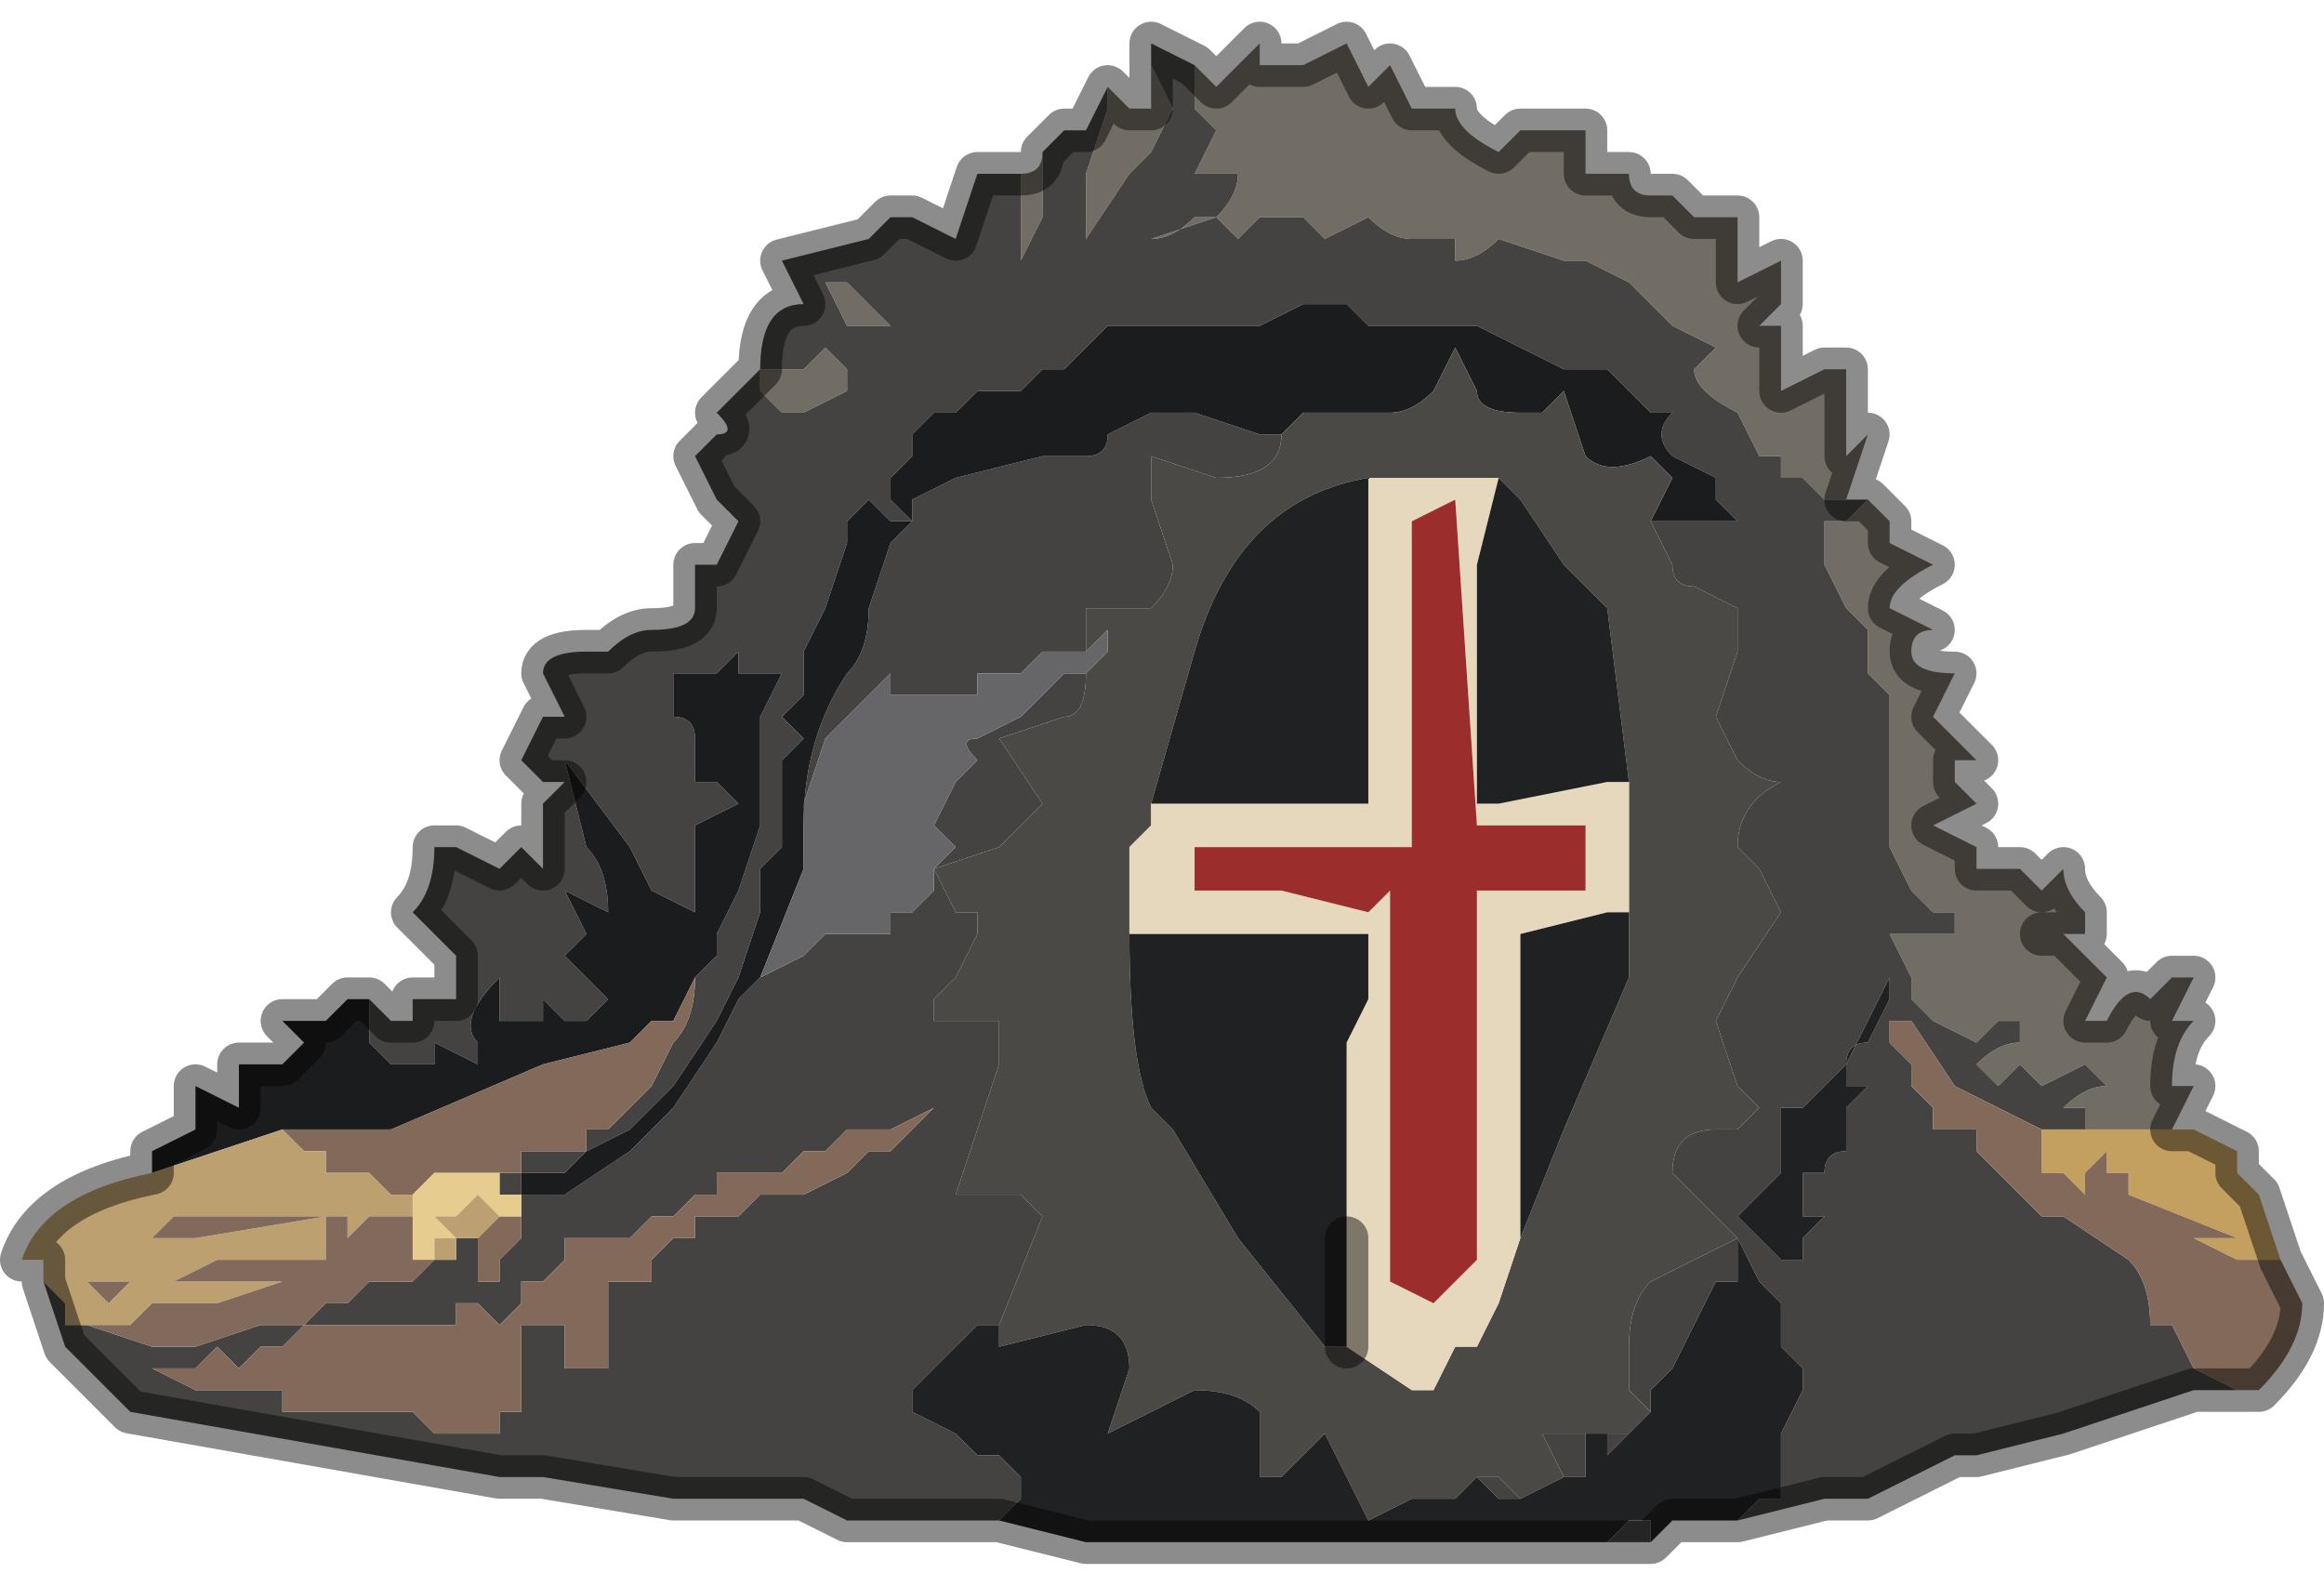 <?xml version="1.0" encoding="UTF-8" standalone="no"?>
<svg xmlns:xlink="http://www.w3.org/1999/xlink" height="3.65px" width="5.35px" xmlns="http://www.w3.org/2000/svg">
  <g transform="matrix(1.0, 0.0, 0.0, 1.0, 3.0, 1.35)">
    <path d="M-0.25 -1.2 L-0.2 -1.15 -0.1 -1.25 -0.1 -1.2 0.0 -1.2 0.1 -1.25 0.15 -1.15 0.2 -1.2 0.25 -1.1 0.25 -1.1 0.35 -1.1 Q0.35 -1.05 0.45 -1.0 L0.5 -1.05 0.55 -1.05 0.65 -1.05 0.65 -0.95 0.75 -0.95 Q0.75 -0.9 0.8 -0.9 L0.85 -0.9 0.9 -0.85 Q0.9 -0.85 0.95 -0.85 L1.0 -0.85 1.0 -0.7 1.1 -0.75 1.1 -0.65 1.05 -0.6 1.1 -0.6 1.1 -0.45 1.1 -0.45 1.2 -0.5 1.25 -0.5 1.25 -0.3 1.3 -0.35 1.25 -0.2 1.3 -0.2 1.3 -0.2 1.35 -0.15 1.35 -0.1 1.45 -0.05 Q1.35 0.0 1.35 0.05 L1.45 0.1 Q1.4 0.1 1.4 0.15 1.4 0.2 1.5 0.2 L1.45 0.3 1.55 0.4 1.5 0.4 1.5 0.45 1.55 0.5 1.45 0.55 1.55 0.6 1.55 0.65 1.6 0.65 1.65 0.65 1.7 0.7 1.75 0.65 Q1.75 0.7 1.8 0.75 L1.8 0.8 1.7 0.8 1.75 0.8 1.8 0.85 1.85 0.9 1.8 1.0 1.85 1.0 Q1.9 0.9 1.95 0.95 L2.0 0.9 Q2.0 0.9 2.05 0.9 L2.0 1.0 2.05 1.0 Q2.0 1.05 2.0 1.15 L2.05 1.15 2.0 1.25 1.95 1.25 1.85 1.25 1.8 1.25 1.8 1.2 1.75 1.2 Q1.8 1.15 1.85 1.15 L1.8 1.1 1.7 1.15 1.65 1.1 1.6 1.15 1.55 1.1 Q1.6 1.05 1.65 1.05 L1.65 1.0 1.6 1.0 1.55 1.05 1.45 1.0 1.4 0.95 1.4 0.9 1.35 0.8 1.4 0.8 1.45 0.8 1.5 0.8 1.5 0.75 1.45 0.75 1.4 0.7 1.35 0.6 1.35 0.5 1.35 0.25 1.3 0.2 1.3 0.1 1.25 0.05 1.2 -0.05 1.2 -0.1 1.2 -0.15 1.25 -0.15 1.25 -0.15 1.3 -0.2 1.3 -0.2 1.25 -0.2 Q1.2 -0.2 1.2 -0.2 L1.15 -0.25 1.1 -0.25 1.1 -0.3 1.05 -0.3 1.0 -0.4 1.0 -0.4 Q0.9 -0.45 0.9 -0.5 L0.95 -0.55 0.85 -0.6 0.8 -0.65 0.75 -0.7 0.75 -0.7 0.65 -0.75 0.6 -0.75 0.45 -0.8 Q0.4 -0.75 0.35 -0.75 L0.35 -0.8 0.3 -0.8 0.25 -0.8 Q0.2 -0.8 0.15 -0.85 L0.15 -0.85 0.05 -0.8 Q0.05 -0.8 0.0 -0.85 L-0.05 -0.85 -0.1 -0.85 -0.15 -0.8 -0.2 -0.85 -0.25 -0.85 Q-0.3 -0.8 -0.35 -0.8 L-0.2 -0.85 Q-0.15 -0.9 -0.15 -0.95 L-0.25 -0.95 -0.2 -1.05 -0.2 -1.05 -0.25 -1.1 -0.25 -1.2 M-0.65 -0.95 Q-0.6 -0.95 -0.6 -1.0 L-0.6 -1.0 -0.6 -0.85 -0.65 -0.75 -0.65 -0.75 -0.65 -0.85 -0.65 -0.95 M-0.45 -1.15 L-0.4 -1.1 -0.35 -1.1 -0.35 -1.2 -0.3 -1.1 -0.35 -1.0 -0.4 -0.95 -0.5 -0.8 -0.5 -0.95 -0.45 -1.1 -0.45 -1.15 M-1.05 -0.6 L-1.1 -0.7 -1.1 -0.7 -1.05 -0.7 -0.95 -0.6 -0.95 -0.6 -1.05 -0.6 M-1.25 -0.5 L-1.2 -0.5 -1.15 -0.5 -1.1 -0.55 -1.05 -0.5 -1.05 -0.45 -1.15 -0.4 Q-1.2 -0.4 -1.2 -0.4 L-1.25 -0.45 -1.25 -0.5" fill="#726d64" fill-rule="evenodd" stroke="none"/>
    <path d="M1.3 -0.2 L1.3 -0.2 1.3 -0.2 1.25 -0.15 1.25 -0.15 1.2 -0.15 1.2 -0.1 1.2 -0.05 1.25 0.05 1.3 0.1 1.3 0.2 1.35 0.25 1.35 0.5 1.35 0.6 1.4 0.7 1.45 0.75 1.5 0.75 1.5 0.8 1.45 0.8 1.4 0.8 1.35 0.8 1.4 0.9 1.4 0.95 1.45 1.0 1.55 1.05 1.6 1.0 1.65 1.0 1.65 1.05 Q1.6 1.05 1.55 1.1 L1.6 1.15 1.65 1.1 1.7 1.15 1.8 1.1 1.85 1.15 Q1.8 1.15 1.75 1.2 L1.8 1.2 1.8 1.25 1.7 1.25 1.5 1.15 1.4 1.0 1.35 1.0 1.35 1.05 1.4 1.1 1.4 1.15 1.45 1.2 1.45 1.25 1.5 1.25 1.55 1.25 1.55 1.3 1.6 1.35 1.7 1.45 1.75 1.45 1.9 1.55 Q1.95 1.6 1.95 1.7 L2.0 1.7 2.05 1.8 2.15 1.85 2.05 1.85 1.75 1.95 1.55 2.0 1.5 2.0 1.4 2.05 1.3 2.1 1.2 2.1 1.0 2.15 1.05 2.1 1.1 2.1 1.1 1.95 1.15 1.85 1.15 1.8 1.1 1.75 1.1 1.65 1.05 1.6 1.0 1.5 1.0 1.6 0.95 1.6 0.85 1.8 0.8 1.85 0.8 1.9 0.75 1.85 0.75 1.75 Q0.75 1.65 0.8 1.6 0.8 1.6 1.0 1.5 L0.95 1.45 0.85 1.35 Q0.85 1.25 0.95 1.25 L1.0 1.25 1.05 1.2 1.0 1.15 0.95 1.0 1.0 0.9 1.1 0.75 1.05 0.65 1.0 0.6 Q1.0 0.5 1.1 0.45 1.05 0.45 1.0 0.4 L0.95 0.3 1.0 0.15 1.0 0.05 0.9 0.0 Q0.85 0.0 0.85 -0.05 L0.8 -0.15 0.9 -0.15 1.0 -0.15 1.0 -0.15 0.95 -0.2 0.95 -0.25 0.85 -0.3 Q0.8 -0.35 0.85 -0.4 L0.8 -0.4 0.8 -0.4 0.75 -0.45 0.75 -0.45 Q0.75 -0.45 0.7 -0.5 L0.65 -0.5 0.6 -0.5 0.6 -0.5 0.4 -0.6 0.25 -0.6 0.25 -0.6 0.2 -0.6 0.15 -0.6 0.15 -0.6 0.1 -0.65 0.05 -0.65 0.0 -0.65 -0.1 -0.6 -0.1 -0.6 -0.2 -0.6 -0.3 -0.6 -0.3 -0.6 -0.35 -0.6 -0.35 -0.6 -0.4 -0.6 -0.45 -0.6 -0.5 -0.55 -0.5 -0.55 -0.55 -0.5 -0.6 -0.5 -0.65 -0.45 -0.7 -0.45 -0.75 -0.45 -0.8 -0.4 -0.85 -0.4 -0.9 -0.35 -0.9 -0.3 -0.95 -0.25 -0.95 -0.2 -0.9 -0.15 -0.9 -0.2 -0.8 -0.25 -0.6 -0.3 -0.5 -0.3 Q-0.45 -0.3 -0.45 -0.35 L-0.35 -0.4 -0.3 -0.4 -0.25 -0.4 -0.1 -0.35 -0.05 -0.35 Q-0.05 -0.25 -0.2 -0.25 L-0.35 -0.3 -0.35 -0.2 -0.3 -0.05 Q-0.3 0.0 -0.35 0.05 L-0.5 0.05 -0.5 0.15 -0.55 0.15 -0.6 0.15 -0.65 0.2 -0.7 0.2 -0.75 0.2 -0.75 0.25 -0.8 0.25 Q-0.8 0.25 -0.85 0.25 L-0.85 0.25 -0.9 0.25 -0.9 0.25 -0.95 0.25 -0.95 0.2 -1.0 0.25 -1.05 0.3 -1.1 0.35 -1.15 0.5 -1.15 0.55 Q-1.15 0.35 -1.05 0.2 -1.0 0.15 -1.0 0.05 L-0.95 -0.1 -0.9 -0.15 -0.95 -0.15 -1.0 -0.2 -1.0 -0.2 -1.05 -0.15 -1.05 -0.1 -1.1 0.05 -1.15 0.15 -1.15 0.25 -1.2 0.3 -1.15 0.35 -1.2 0.4 -1.2 0.6 -1.25 0.65 -1.25 0.75 -1.3 0.9 -1.3 0.9 -1.35 1.0 -1.45 1.15 -1.55 1.25 -1.65 1.3 -1.7 1.35 -1.8 1.35 -1.8 1.4 -1.75 1.4 -1.75 1.4 -1.7 1.4 -1.7 1.4 -1.55 1.3 -1.45 1.2 -1.35 1.05 -1.35 1.05 -1.3 0.95 -1.25 0.9 -1.25 0.9 -1.15 0.85 -1.1 0.8 -1.05 0.8 -1.05 0.8 -1.0 0.8 -0.95 0.8 -0.95 0.75 -0.9 0.75 -0.85 0.7 -0.85 0.65 -0.8 0.75 -0.75 0.75 -0.75 0.8 -0.8 0.9 -0.85 0.95 -0.85 1.0 -0.7 1.0 -0.7 1.1 -0.75 1.25 -0.8 1.4 -0.65 1.4 -0.6 1.45 -0.7 1.7 -0.7 1.7 -0.75 1.7 -0.8 1.75 -0.85 1.8 -0.9 1.85 -0.9 1.9 -0.8 1.95 -0.75 2.0 -0.7 2.0 -0.65 2.05 -0.65 2.1 -0.7 2.15 -0.85 2.15 -1.05 2.15 -1.15 2.1 -1.2 2.1 -1.35 2.1 -1.45 2.1 -1.75 2.05 -1.85 2.05 -2.7 1.9 -2.85 1.75 -2.9 1.6 -2.9 1.55 -2.9 1.6 -2.85 1.65 -2.85 1.7 -2.8 1.7 -2.65 1.75 -2.55 1.75 -2.4 1.7 -2.35 1.7 -2.3 1.7 Q-2.25 1.65 -2.25 1.65 L-2.2 1.65 -2.15 1.6 -2.1 1.6 -2.05 1.6 -2.0 1.55 -2.0 1.55 -1.95 1.55 -1.95 1.5 -1.95 1.5 -1.9 1.5 -1.9 1.6 -1.85 1.6 -1.85 1.55 -1.8 1.5 -1.8 1.45 -1.8 1.45 -1.8 1.4 -1.8 1.4 -1.85 1.4 -1.85 1.4 -1.85 1.35 -1.85 1.35 -1.8 1.35 -1.8 1.3 -1.75 1.3 -1.65 1.3 -1.65 1.25 -1.6 1.25 -1.55 1.2 -1.5 1.15 -1.45 1.05 Q-1.4 1.0 -1.4 0.9 L-1.4 0.9 -1.35 0.85 -1.35 0.85 -1.35 0.8 -1.3 0.7 -1.25 0.55 -1.25 0.3 -1.2 0.2 -1.25 0.2 -1.3 0.2 -1.3 0.15 -1.35 0.2 -1.4 0.2 -1.4 0.2 -1.45 0.2 -1.45 0.3 Q-1.4 0.3 -1.4 0.35 L-1.4 0.45 -1.35 0.45 -1.3 0.5 -1.4 0.55 -1.4 0.5 -1.4 0.6 -1.4 0.65 -1.4 0.75 -1.5 0.7 -1.55 0.6 -1.7 0.4 -1.65 0.6 Q-1.6 0.65 -1.6 0.75 L-1.7 0.7 -1.65 0.8 -1.7 0.85 -1.6 0.95 -1.6 0.95 -1.65 1.0 -1.7 1.0 -1.75 0.95 -1.75 1.0 -1.8 1.0 -1.85 1.0 -1.85 0.9 Q-1.95 1.0 -1.9 1.05 L-1.9 1.1 -2.0 1.05 -2.0 1.1 -2.1 1.1 -2.15 1.05 -2.15 0.95 -2.1 1.0 -2.1 1.0 -2.05 1.0 -2.05 0.95 -1.95 0.95 -1.95 0.85 -2.05 0.75 Q-2.0 0.7 -2.0 0.6 L-1.95 0.6 -1.85 0.65 -1.8 0.6 -1.75 0.65 -1.75 0.6 -1.75 0.5 -1.7 0.45 -1.75 0.45 -1.8 0.4 -1.75 0.3 -1.7 0.3 -1.75 0.2 Q-1.75 0.15 -1.65 0.15 L-1.6 0.15 Q-1.55 0.1 -1.5 0.1 -1.4 0.1 -1.4 0.05 L-1.4 0.0 -1.4 -0.05 -1.35 -0.05 -1.3 -0.15 -1.35 -0.2 -1.4 -0.3 -1.35 -0.35 Q-1.3 -0.35 -1.35 -0.4 L-1.25 -0.5 Q-1.25 -0.65 -1.15 -0.65 L-1.15 -0.65 -1.2 -0.75 -1.0 -0.8 -0.95 -0.85 -0.9 -0.85 -0.8 -0.8 -0.75 -0.95 -0.7 -0.95 -0.65 -0.95 -0.65 -0.85 -0.65 -0.75 -0.65 -0.75 -0.6 -0.85 -0.6 -1.0 -0.55 -1.05 -0.5 -1.05 -0.45 -1.15 -0.45 -1.1 -0.5 -0.95 -0.5 -0.8 -0.4 -0.95 -0.35 -1.0 -0.3 -1.1 -0.35 -1.2 -0.35 -1.25 -0.25 -1.2 -0.25 -1.1 -0.2 -1.05 -0.2 -1.05 -0.25 -0.95 -0.15 -0.95 Q-0.15 -0.9 -0.2 -0.85 L-0.35 -0.8 Q-0.3 -0.8 -0.25 -0.85 L-0.2 -0.85 -0.15 -0.8 -0.1 -0.85 -0.05 -0.85 0.0 -0.85 Q0.05 -0.8 0.05 -0.8 L0.15 -0.85 0.15 -0.85 Q0.2 -0.8 0.25 -0.8 L0.3 -0.8 0.35 -0.8 0.35 -0.75 Q0.4 -0.75 0.45 -0.8 L0.6 -0.75 0.65 -0.75 0.75 -0.7 0.75 -0.7 0.8 -0.65 0.85 -0.6 0.95 -0.55 0.9 -0.5 Q0.9 -0.45 1.0 -0.4 L1.0 -0.4 1.05 -0.3 1.1 -0.3 1.1 -0.25 1.15 -0.25 1.2 -0.2 Q1.2 -0.2 1.25 -0.2 L1.3 -0.2 M-0.5 0.2 L-0.5 0.2 Q-0.5 0.3 -0.55 0.3 L-0.7 0.35 -0.6 0.5 -0.7 0.6 -0.85 0.65 -0.8 0.6 -0.85 0.55 -0.85 0.55 -0.8 0.45 -0.75 0.4 Q-0.8 0.35 -0.75 0.35 L-0.65 0.3 -0.6 0.25 -0.55 0.2 -0.5 0.2 M0.4 2.05 L0.45 2.05 0.5 2.1 0.45 2.1 0.4 2.05 M0.6 2.05 L0.55 1.95 0.65 1.95 0.75 1.95 0.7 2.0 0.7 1.95 0.65 1.95 0.65 2.05 0.6 2.05 M0.6 -0.05 L0.6 -0.05 0.7 0.05 0.6 -0.05 0.6 -0.05 0.6 -0.05 0.6 -0.05 M-1.05 -0.6 L-0.95 -0.6 -0.95 -0.6 -1.05 -0.7 -1.1 -0.7 -1.1 -0.7 -1.05 -0.6 M-1.25 -0.5 L-1.25 -0.45 -1.2 -0.4 Q-1.2 -0.4 -1.15 -0.4 L-1.05 -0.45 -1.05 -0.5 -1.1 -0.55 -1.15 -0.5 -1.2 -0.5 -1.25 -0.5 M-0.85 1.2 L-0.95 1.25 -1.0 1.25 -1.05 1.25 -1.1 1.3 -1.15 1.3 -1.2 1.35 -1.2 1.35 -1.25 1.35 -1.35 1.35 -1.35 1.4 -1.4 1.4 -1.45 1.45 -1.45 1.45 -1.5 1.45 -1.55 1.5 -1.6 1.5 -1.65 1.5 -1.65 1.5 -1.7 1.5 -1.7 1.55 -1.75 1.6 -1.8 1.6 -1.8 1.65 -1.85 1.7 -1.9 1.65 -1.9 1.65 -1.95 1.65 -1.95 1.7 -2.0 1.7 -2.05 1.7 -2.1 1.7 -2.2 1.7 -2.2 1.7 -2.25 1.7 -2.3 1.7 -2.35 1.75 -2.4 1.75 -2.45 1.8 -2.5 1.75 -2.55 1.8 -2.6 1.8 -2.6 1.8 -2.65 1.8 -2.65 1.8 -2.55 1.85 -2.5 1.85 -2.5 1.85 -2.45 1.85 -2.45 1.85 -2.4 1.85 -2.35 1.85 -2.35 1.9 -2.3 1.9 -2.35 1.9 -2.3 1.9 -2.25 1.9 -2.25 1.9 -2.15 1.9 -2.1 1.9 -2.05 1.9 -2.0 1.95 -1.95 1.95 -1.9 1.95 -1.85 1.95 -1.85 1.9 -1.85 1.9 -1.8 1.9 -1.8 1.85 -1.8 1.7 -1.75 1.7 -1.7 1.7 -1.7 1.8 -1.6 1.8 -1.6 1.7 -1.6 1.65 -1.6 1.6 -1.55 1.6 -1.5 1.6 -1.5 1.55 -1.45 1.5 -1.4 1.5 -1.4 1.45 -1.35 1.45 -1.3 1.45 -1.25 1.4 -1.2 1.4 -1.15 1.4 -1.05 1.35 -1.0 1.3 -0.95 1.3 -0.85 1.2 -0.75 1.15 -0.75 1.15 -0.7 1.15 -0.7 1.15 -0.75 1.15 -0.85 1.2 M1.35 0.9 L1.25 1.1 1.15 1.2 1.1 1.2 1.1 1.35 1.0 1.45 1.05 1.5 1.1 1.55 1.15 1.55 1.15 1.5 1.2 1.45 1.15 1.45 1.15 1.35 1.2 1.35 Q1.2 1.3 1.25 1.3 L1.25 1.2 1.3 1.15 1.25 1.15 1.25 1.1 Q1.25 1.05 1.3 1.05 L1.35 0.95 1.35 0.9" fill="#444341" fill-rule="evenodd" stroke="none"/>
    <path d="M-2.65 1.35 L-2.65 1.3 -2.55 1.25 -2.55 1.15 -2.45 1.2 -2.45 1.1 -2.45 1.1 -2.35 1.1 -2.3 1.05 -2.35 1.0 -2.35 1.0 -2.25 1.0 -2.2 0.95 -2.15 0.95 -2.15 0.95 -2.15 0.95 -2.15 1.05 -2.1 1.1 -2.0 1.1 -2.0 1.05 -1.9 1.1 -1.9 1.05 Q-1.95 1.0 -1.85 0.9 L-1.85 1.0 -1.8 1.0 -1.75 1.0 -1.75 0.95 -1.7 1.0 -1.65 1.0 -1.6 0.95 -1.6 0.95 -1.7 0.85 -1.65 0.8 -1.7 0.7 -1.6 0.75 Q-1.6 0.65 -1.65 0.6 L-1.7 0.4 -1.55 0.6 -1.5 0.7 -1.4 0.75 -1.4 0.65 -1.4 0.6 -1.4 0.5 -1.4 0.55 -1.3 0.5 -1.35 0.45 -1.4 0.45 -1.4 0.35 Q-1.4 0.3 -1.45 0.3 L-1.45 0.2 -1.4 0.2 -1.4 0.2 -1.35 0.2 -1.3 0.15 -1.3 0.2 -1.25 0.2 -1.2 0.2 -1.25 0.3 -1.25 0.55 -1.3 0.7 -1.35 0.8 -1.35 0.85 -1.35 0.85 -1.4 0.9 -1.4 0.9 -1.4 0.9 -1.45 1.0 -1.5 1.0 -1.55 1.05 -1.75 1.1 -2.1 1.25 -2.2 1.25 -2.35 1.25 -2.65 1.35 -2.65 1.35 M-0.05 -0.35 L-0.1 -0.35 -0.25 -0.4 -0.3 -0.4 -0.35 -0.4 -0.45 -0.35 Q-0.45 -0.3 -0.5 -0.3 L-0.6 -0.3 -0.8 -0.25 -0.9 -0.2 -0.9 -0.15 -0.95 -0.2 -0.95 -0.25 -0.9 -0.3 -0.9 -0.35 -0.85 -0.4 -0.8 -0.4 -0.75 -0.45 -0.7 -0.45 -0.65 -0.45 -0.6 -0.5 -0.55 -0.5 -0.5 -0.55 -0.5 -0.55 -0.45 -0.6 -0.4 -0.6 -0.35 -0.6 -0.35 -0.6 -0.3 -0.6 -0.3 -0.6 -0.2 -0.6 -0.1 -0.6 -0.1 -0.6 0.0 -0.65 0.05 -0.65 0.1 -0.65 0.15 -0.6 0.15 -0.6 0.2 -0.6 0.25 -0.6 0.25 -0.6 0.4 -0.6 0.6 -0.5 0.6 -0.5 0.65 -0.5 0.7 -0.5 Q0.75 -0.45 0.75 -0.45 L0.75 -0.45 0.8 -0.4 0.8 -0.4 0.85 -0.4 Q0.8 -0.35 0.85 -0.3 L0.95 -0.25 0.95 -0.2 1.0 -0.15 1.0 -0.15 0.9 -0.15 0.8 -0.15 0.85 -0.25 0.8 -0.3 Q0.7 -0.25 0.65 -0.3 L0.6 -0.45 0.55 -0.4 0.5 -0.4 Q0.4 -0.4 0.4 -0.45 L0.35 -0.55 0.3 -0.45 Q0.25 -0.4 0.2 -0.4 L0.1 -0.4 0.0 -0.4 -0.05 -0.35 -0.05 -0.35 M0.6 -0.05 L0.65 -0.05 0.65 -0.05 0.65 -0.05 0.6 -0.05 0.6 -0.05 0.55 -0.05 0.6 -0.05 0.6 -0.05 0.6 -0.05 0.6 -0.05 M-1.3 0.95 L-1.35 1.05 -1.35 1.05 -1.45 1.2 -1.55 1.3 -1.7 1.4 -1.7 1.4 -1.75 1.4 -1.75 1.4 -1.8 1.4 -1.8 1.35 -1.7 1.35 -1.65 1.3 -1.55 1.25 -1.45 1.15 -1.35 1.0 -1.3 0.9 -1.3 0.9 -1.25 0.75 -1.25 0.65 -1.2 0.6 -1.2 0.4 -1.15 0.35 -1.2 0.3 -1.15 0.25 -1.15 0.15 -1.1 0.05 -1.05 -0.1 -1.05 -0.15 -1.0 -0.2 -1.0 -0.2 -0.95 -0.15 -0.9 -0.15 -0.95 -0.1 -1.0 0.05 Q-1.0 0.15 -1.05 0.2 -1.15 0.35 -1.15 0.55 L-1.15 0.65 -1.25 0.9 -1.3 0.95" fill="#1b1c1e" fill-rule="evenodd" stroke="none"/>
    <path d="M0.8 -0.15 L0.85 -0.05 Q0.85 0.0 0.9 0.0 L1.0 0.05 1.0 0.15 0.95 0.3 1.0 0.4 Q1.05 0.45 1.1 0.45 1.0 0.5 1.0 0.6 L1.05 0.65 1.1 0.75 1.0 0.9 0.95 1.0 1.0 1.15 1.05 1.2 1.0 1.25 0.95 1.25 Q0.85 1.25 0.85 1.35 L0.95 1.45 1.0 1.5 Q0.8 1.6 0.8 1.6 0.75 1.65 0.75 1.75 L0.75 1.85 0.8 1.9 0.75 1.95 0.65 1.95 0.55 1.95 0.6 2.05 0.5 2.1 0.45 2.05 0.4 2.05 0.35 2.1 0.25 2.1 0.15 2.15 0.1 2.05 0.05 1.95 -0.05 2.05 -0.1 2.05 -0.1 1.9 Q-0.15 1.85 -0.25 1.85 L-0.35 1.9 -0.45 1.95 -0.45 1.95 -0.4 1.8 Q-0.4 1.7 -0.5 1.7 L-0.7 1.75 -0.7 1.7 -0.7 1.7 -0.6 1.45 -0.65 1.4 -0.8 1.4 -0.75 1.25 -0.7 1.1 -0.7 1.0 -0.85 1.0 -0.85 0.95 -0.8 0.9 -0.75 0.8 -0.75 0.75 -0.8 0.75 -0.85 0.65 -0.7 0.6 -0.6 0.5 -0.7 0.35 -0.55 0.3 Q-0.5 0.3 -0.5 0.2 L-0.5 0.2 -0.45 0.15 -0.45 0.1 -0.5 0.15 -0.5 0.05 -0.35 0.05 Q-0.3 0.0 -0.3 -0.05 L-0.35 -0.2 -0.35 -0.3 -0.2 -0.25 Q-0.05 -0.25 -0.05 -0.35 L-0.05 -0.35 0.0 -0.4 0.1 -0.4 0.2 -0.4 Q0.25 -0.4 0.3 -0.45 L0.35 -0.55 0.4 -0.45 Q0.4 -0.4 0.5 -0.4 L0.55 -0.4 0.6 -0.45 0.65 -0.3 Q0.7 -0.25 0.8 -0.3 L0.85 -0.25 0.8 -0.15 M-0.85 0.65 L-0.85 0.65 M0.65 1.95 L0.6 1.95 0.65 1.95 M0.45 -0.25 L0.35 -0.25 0.25 -0.25 0.25 -0.25 0.15 -0.25 Q-0.15 -0.2 -0.25 0.15 L-0.35 0.5 -0.35 0.5 -0.35 0.55 -0.4 0.6 -0.4 0.7 -0.4 0.8 -0.4 0.8 Q-0.4 1.1 -0.35 1.2 L-0.3 1.25 -0.15 1.5 0.05 1.75 0.1 1.75 0.25 1.85 0.3 1.85 0.35 1.75 0.4 1.75 0.45 1.65 0.5 1.5 0.6 1.25 0.75 0.9 0.75 0.75 0.75 0.7 0.75 0.45 0.7 0.05 0.6 -0.05 0.5 -0.2 0.45 -0.25 M0.6 -0.05 L0.6 -0.05 0.65 -0.05 0.65 -0.05 0.65 -0.05 0.6 -0.05" fill="#4a4946" fill-rule="evenodd" stroke="none"/>
    <path d="M0.15 -0.25 L0.25 -0.25 0.25 -0.25 0.35 -0.25 0.45 -0.25 0.4 -0.05 0.4 0.5 0.45 0.5 0.7 0.45 0.75 0.45 0.75 0.7 0.75 0.75 0.7 0.75 0.5 0.8 0.5 1.5 0.45 1.65 0.4 1.75 0.35 1.75 0.3 1.85 0.25 1.85 0.1 1.75 0.1 1.5 0.1 1.05 0.15 0.95 0.15 0.8 -0.05 0.8 -0.4 0.8 -0.4 0.7 -0.4 0.6 -0.35 0.55 -0.35 0.5 0.15 0.5 0.15 -0.25 M0.25 -0.15 L0.25 0.3 0.25 0.6 0.2 0.6 0.15 0.6 0.05 0.6 -0.25 0.6 -0.25 0.7 -0.15 0.7 -0.05 0.7 0.15 0.75 0.2 0.7 0.2 0.8 0.2 1.25 0.2 1.6 0.3 1.65 0.4 1.55 0.4 0.7 0.6 0.7 0.65 0.7 0.65 0.55 0.6 0.55 0.4 0.55 0.35 -0.2 0.25 -0.15 0.25 -0.15" fill="#e5d8bc" fill-rule="evenodd" stroke="none"/>
    <path d="M0.25 -0.15 L0.25 -0.15 0.35 -0.2 0.4 0.55 0.6 0.55 0.65 0.55 0.65 0.7 0.6 0.7 0.4 0.7 0.4 1.55 0.3 1.65 0.2 1.6 0.2 1.25 0.2 0.8 0.2 0.7 0.15 0.75 -0.05 0.7 -0.15 0.7 -0.25 0.7 -0.25 0.6 0.05 0.6 0.15 0.6 0.2 0.6 0.25 0.6 0.25 0.3 0.25 -0.15" fill="#9c2d2d" fill-rule="evenodd" stroke="none"/>
    <path d="M1.0 2.15 L0.95 2.15 0.9 2.15 Q0.85 2.15 0.85 2.15 L0.8 2.2 0.8 2.15 0.75 2.15 0.7 2.2 0.6 2.2 0.35 2.2 0.1 2.2 -0.2 2.2 -0.5 2.2 -0.7 2.15 -0.65 2.1 -0.65 2.05 -0.7 2.0 -0.75 2.0 -0.8 1.95 -0.9 1.9 -0.9 1.85 -0.85 1.8 -0.8 1.75 -0.75 1.7 -0.7 1.7 -0.7 1.75 -0.5 1.7 Q-0.4 1.7 -0.4 1.8 L-0.45 1.95 -0.45 1.95 -0.35 1.9 -0.25 1.85 Q-0.15 1.85 -0.1 1.9 L-0.1 2.05 -0.05 2.05 0.05 1.95 0.1 2.05 0.15 2.15 0.25 2.1 0.35 2.1 0.4 2.05 0.45 2.1 0.5 2.1 0.6 2.05 0.65 2.05 0.65 1.95 0.7 1.95 0.7 2.0 0.75 1.95 0.8 1.9 0.8 1.85 0.85 1.8 0.95 1.6 1.0 1.6 1.0 1.5 1.05 1.6 1.1 1.65 1.1 1.75 1.15 1.8 1.15 1.85 1.1 1.95 1.1 2.1 1.05 2.1 1.0 2.15 M0.65 1.95 L0.6 1.95 0.65 1.95 M0.45 -0.25 L0.5 -0.2 0.6 -0.05 0.6 -0.05 0.55 -0.05 0.6 -0.05 0.6 -0.05 0.6 -0.05 0.7 0.05 0.75 0.45 0.7 0.45 0.45 0.5 0.4 0.5 0.4 -0.05 0.45 -0.25 M0.75 0.75 L0.75 0.9 0.6 1.25 0.5 1.5 0.5 0.8 0.7 0.75 0.75 0.75 M0.1 1.75 L0.05 1.75 -0.15 1.5 -0.3 1.25 -0.35 1.2 Q-0.4 1.1 -0.4 0.8 L-0.4 0.8 -0.05 0.8 0.15 0.8 0.15 0.95 0.1 1.05 0.1 1.5 0.1 1.75 M-0.35 0.5 L-0.35 0.5 -0.25 0.15 Q-0.15 -0.2 0.15 -0.25 L0.15 0.5 -0.35 0.5 M1.35 0.9 L1.35 0.95 1.3 1.05 Q1.25 1.05 1.25 1.1 L1.25 1.15 1.3 1.15 1.25 1.2 1.25 1.3 Q1.2 1.3 1.2 1.35 L1.15 1.35 1.15 1.45 1.2 1.45 1.15 1.5 1.15 1.55 1.1 1.55 1.05 1.5 1.0 1.45 1.1 1.35 1.1 1.2 1.15 1.2 1.25 1.1 1.35 0.9" fill="#202122" fill-rule="evenodd" stroke="none"/>
    <path d="M2.0 1.25 L2.05 1.25 2.15 1.3 2.15 1.35 2.2 1.4 2.25 1.55 2.15 1.55 2.05 1.5 2.0 1.5 1.95 1.5 2.0 1.5 2.15 1.5 1.9 1.4 1.9 1.35 1.85 1.35 1.85 1.3 1.8 1.35 1.8 1.4 1.75 1.35 1.7 1.35 1.7 1.25 1.8 1.25 1.85 1.25 1.95 1.25 2.0 1.25" fill="#c4a060" fill-rule="evenodd" stroke="none"/>
    <path d="M2.25 1.55 L2.3 1.65 Q2.3 1.75 2.2 1.85 L2.15 1.85 2.05 1.8 2.0 1.7 1.95 1.7 Q1.95 1.6 1.9 1.55 L1.75 1.45 1.7 1.45 1.6 1.35 1.55 1.3 1.55 1.25 1.5 1.25 1.45 1.25 1.45 1.2 1.4 1.15 1.4 1.1 1.35 1.05 1.35 1.0 1.4 1.0 1.5 1.15 1.7 1.25 1.7 1.35 1.75 1.35 1.8 1.4 1.8 1.35 1.85 1.3 1.85 1.35 1.9 1.35 1.9 1.4 2.15 1.5 2.0 1.5 1.95 1.5 2.0 1.5 2.05 1.5 2.15 1.55 2.25 1.55" fill="#826959" fill-rule="evenodd" stroke="none"/>
    <path d="M0.95 2.15 L0.85 2.15 Q0.85 2.15 0.9 2.15 L0.95 2.15 M0.8 2.2 L0.75 2.2 0.7 2.2 0.75 2.15 0.8 2.15 0.8 2.2" fill="#444445" fill-rule="evenodd" stroke="none"/>
    <path d="M-0.5 0.15 L-0.45 0.1 -0.45 0.15 -0.5 0.2 -0.55 0.2 -0.6 0.25 -0.65 0.3 -0.75 0.35 Q-0.8 0.35 -0.75 0.4 L-0.8 0.45 -0.85 0.55 -0.85 0.55 -0.8 0.6 -0.85 0.65 -0.85 0.7 -0.9 0.75 -0.95 0.75 -0.95 0.8 -1.0 0.8 -1.05 0.8 -1.05 0.8 -1.1 0.8 -1.15 0.85 -1.25 0.9 -1.25 0.9 -1.3 0.95 -1.25 0.9 -1.15 0.65 -1.15 0.55 -1.15 0.5 -1.1 0.35 -1.05 0.3 -1.0 0.25 -0.95 0.2 -0.95 0.25 -0.9 0.25 -0.9 0.25 -0.85 0.25 -0.85 0.25 Q-0.8 0.25 -0.8 0.25 L-0.75 0.25 -0.75 0.2 -0.7 0.2 -0.65 0.2 -0.6 0.15 -0.55 0.15 -0.5 0.15 M-0.85 0.65 L-0.85 0.65" fill="#666669" fill-rule="evenodd" stroke="none"/>
    <path d="M-0.85 1.2 L-0.75 1.15 -0.7 1.15 -0.7 1.15 -0.75 1.15 -0.75 1.15 -0.85 1.2 -0.95 1.3 -1.0 1.3 -1.05 1.35 -1.15 1.4 -1.2 1.4 -1.25 1.4 -1.3 1.45 -1.35 1.45 -1.4 1.45 -1.4 1.5 -1.45 1.5 -1.5 1.55 -1.5 1.6 -1.55 1.6 -1.6 1.6 -1.6 1.65 -1.6 1.7 -1.6 1.8 -1.7 1.8 -1.7 1.7 -1.75 1.7 -1.8 1.7 -1.8 1.85 -1.8 1.9 -1.85 1.9 -1.85 1.9 -1.85 1.95 -1.9 1.95 -1.95 1.95 -2.0 1.95 -2.05 1.9 -2.1 1.9 -2.15 1.9 -2.25 1.9 -2.25 1.9 -2.3 1.9 -2.35 1.9 -2.3 1.9 -2.35 1.9 -2.35 1.85 -2.4 1.85 -2.45 1.85 -2.45 1.85 -2.5 1.85 -2.5 1.85 -2.55 1.85 -2.65 1.8 -2.65 1.8 -2.6 1.8 -2.6 1.8 -2.55 1.8 -2.5 1.75 -2.45 1.8 -2.4 1.75 -2.35 1.75 -2.3 1.7 -2.25 1.7 -2.2 1.7 -2.2 1.7 -2.1 1.7 -2.05 1.7 -2.0 1.7 -1.95 1.7 -1.95 1.65 -1.9 1.65 -1.9 1.65 -1.85 1.7 -1.8 1.65 -1.8 1.6 -1.75 1.6 -1.7 1.55 -1.7 1.5 -1.65 1.5 -1.65 1.5 -1.6 1.5 -1.55 1.5 -1.5 1.45 -1.45 1.45 -1.45 1.45 -1.4 1.4 -1.35 1.4 -1.35 1.35 -1.25 1.35 -1.2 1.35 -1.2 1.35 -1.15 1.3 -1.1 1.3 -1.05 1.25 -1.0 1.25 -0.95 1.25 -0.85 1.2 M-1.4 0.9 Q-1.4 1.0 -1.45 1.05 L-1.5 1.15 -1.55 1.2 -1.6 1.25 -1.65 1.25 -1.65 1.3 -1.75 1.3 -1.8 1.3 -1.8 1.35 -1.85 1.35 -1.85 1.35 -1.85 1.35 -1.95 1.35 -2.0 1.35 -2.05 1.4 -2.05 1.4 -2.1 1.4 -2.15 1.35 -2.2 1.35 -2.25 1.35 -2.25 1.3 -2.3 1.3 -2.3 1.3 -2.35 1.25 -2.2 1.25 -2.1 1.25 -1.75 1.1 -1.55 1.05 -1.5 1.0 -1.45 1.0 -1.4 0.9 -1.4 0.9 M-1.8 1.45 L-1.8 1.5 -1.85 1.55 -1.85 1.6 -1.9 1.6 -1.9 1.5 -1.85 1.45 -1.85 1.45 -1.8 1.45" fill="#83695a" fill-rule="evenodd" stroke="none"/>
    <path d="M-1.85 1.35 L-1.85 1.4 -1.85 1.4 -1.8 1.4 -1.8 1.4 -1.8 1.45 -1.8 1.45 -1.85 1.45 -1.85 1.45 -1.85 1.45 -1.9 1.4 -1.95 1.45 -1.95 1.45 -2.0 1.45 -2.0 1.45 -1.95 1.5 -2.0 1.5 -2.0 1.5 -2.0 1.55 -2.05 1.55 -2.05 1.45 -2.05 1.4 -2.05 1.4 -2.0 1.35 -1.95 1.35 -1.85 1.35 -1.85 1.35" fill="#e6cc8f" fill-rule="evenodd" stroke="none"/>
    <path d="M-1.9 1.5 L-1.95 1.5 -1.95 1.5 -2.0 1.45 -2.0 1.45 -1.95 1.45 -1.95 1.45 -1.9 1.4 -1.85 1.45 -1.85 1.45 -1.85 1.45 -1.85 1.45 -1.9 1.5 M-2.0 1.55 L-2.0 1.5 -2.0 1.5 -1.95 1.5 -1.95 1.55 -2.0 1.55 -2.0 1.55" fill="#bca071" fill-rule="evenodd" stroke="none"/>
    <path d="M-2.9 1.55 L-2.95 1.55 -2.95 1.55 Q-2.9 1.4 -2.65 1.35 L-2.65 1.35 -2.35 1.25 -2.3 1.3 -2.3 1.3 -2.25 1.3 -2.25 1.35 -2.2 1.35 -2.15 1.35 -2.1 1.4 -2.05 1.4 -2.05 1.45 -2.1 1.45 -2.1 1.5 -2.1 1.45 -2.15 1.45 -2.15 1.45 -2.2 1.5 -2.2 1.5 -2.2 1.45 -2.25 1.45 -2.3 1.45 -2.3 1.45 -2.4 1.45 -2.45 1.45 -2.45 1.45 -2.55 1.45 -2.6 1.45 -2.65 1.5 -2.7 1.5 -2.8 1.5 -2.8 1.5 -2.7 1.5 -2.55 1.5 -2.25 1.45 -2.25 1.5 -2.25 1.55 -2.3 1.55 -2.35 1.55 -2.4 1.55 -2.45 1.55 -2.5 1.55 -2.6 1.6 -2.8 1.6 -2.75 1.65 -2.7 1.6 -2.7 1.6 -2.6 1.6 -2.5 1.6 -2.3 1.6 -2.25 1.6 -2.35 1.6 -2.5 1.65 -2.65 1.65 Q-2.65 1.65 -2.7 1.7 L-2.8 1.7 -2.8 1.7 -2.85 1.7 -2.85 1.65 -2.9 1.6 -2.9 1.55" fill="#bca070" fill-rule="evenodd" stroke="none"/>
    <path d="M-1.95 1.5 L-1.95 1.55 -2.0 1.55 -2.0 1.55 -2.05 1.6 -2.1 1.6 -2.15 1.6 -2.2 1.65 -2.25 1.65 Q-2.25 1.65 -2.3 1.7 L-2.35 1.7 -2.4 1.7 -2.55 1.75 -2.65 1.75 -2.8 1.7 -2.8 1.7 -2.7 1.7 Q-2.65 1.65 -2.65 1.65 L-2.5 1.65 -2.35 1.6 -2.25 1.6 -2.3 1.6 -2.5 1.6 -2.6 1.6 -2.7 1.6 -2.7 1.6 -2.75 1.65 -2.8 1.6 -2.6 1.6 -2.5 1.55 -2.45 1.55 -2.4 1.55 -2.35 1.55 -2.3 1.55 -2.25 1.55 -2.25 1.5 -2.25 1.45 -2.55 1.5 -2.7 1.5 -2.8 1.5 -2.8 1.5 -2.7 1.5 -2.65 1.5 -2.6 1.45 -2.55 1.45 -2.45 1.45 -2.45 1.45 -2.4 1.45 -2.3 1.45 -2.3 1.45 -2.25 1.45 -2.2 1.45 -2.2 1.5 -2.2 1.5 -2.15 1.45 -2.15 1.45 -2.1 1.45 -2.1 1.5 -2.1 1.45 -2.05 1.45 -2.05 1.55 -2.0 1.55 -2.0 1.55 -1.95 1.55 -1.95 1.5" fill="#816a5c" fill-rule="evenodd" stroke="none"/>
    <path d="M-0.25 -1.2 L-0.2 -1.15 -0.1 -1.25 -0.1 -1.2 0.0 -1.2 0.1 -1.25 0.15 -1.15 0.2 -1.2 0.25 -1.1 0.25 -1.1 0.35 -1.1 Q0.35 -1.05 0.45 -1.0 L0.5 -1.05 0.55 -1.05 0.65 -1.05 0.65 -0.95 0.75 -0.95 Q0.75 -0.9 0.8 -0.9 L0.85 -0.9 0.9 -0.85 Q0.9 -0.85 0.95 -0.85 L1.0 -0.85 1.0 -0.7 1.1 -0.75 1.1 -0.65 1.05 -0.6 1.1 -0.6 1.1 -0.45 1.1 -0.45 1.2 -0.5 1.25 -0.5 1.25 -0.3 1.3 -0.35 1.25 -0.2 1.3 -0.2 1.3 -0.2 1.3 -0.2 1.35 -0.15 1.35 -0.1 1.45 -0.05 Q1.35 0.0 1.35 0.05 L1.45 0.1 Q1.4 0.1 1.4 0.15 1.4 0.2 1.5 0.2 L1.45 0.3 1.55 0.4 1.5 0.4 1.5 0.45 1.55 0.5 1.45 0.55 1.55 0.6 1.55 0.65 1.6 0.65 1.65 0.65 1.7 0.7 1.75 0.65 Q1.75 0.7 1.8 0.75 L1.8 0.8 1.7 0.8 1.75 0.8 1.8 0.85 1.85 0.9 1.8 1.0 1.85 1.0 Q1.9 0.9 1.95 0.95 L2.0 0.9 Q2.0 0.9 2.05 0.9 L2.0 1.0 2.05 1.0 Q2.0 1.05 2.0 1.15 L2.05 1.15 2.0 1.25 2.05 1.25 2.15 1.3 2.15 1.35 2.2 1.4 2.25 1.55 2.3 1.65 Q2.3 1.75 2.2 1.85 L2.15 1.85 2.05 1.85 1.75 1.95 1.55 2.0 1.5 2.0 1.4 2.05 1.3 2.1 1.2 2.1 1.0 2.15 0.95 2.15 0.85 2.15 0.8 2.2 0.75 2.2 0.7 2.2 0.6 2.2 0.35 2.2 0.1 2.2 -0.2 2.2 -0.5 2.2 -0.7 2.15 -0.85 2.15 -1.05 2.15 -1.15 2.1 -1.2 2.1 -1.35 2.1 -1.45 2.1 -1.75 2.05 -1.85 2.05 -2.7 1.9 -2.85 1.75 -2.9 1.6 -2.9 1.55 -2.95 1.55 -2.95 1.55 Q-2.9 1.4 -2.65 1.35 L-2.65 1.3 -2.55 1.25 -2.55 1.15 -2.45 1.2 -2.45 1.1 -2.45 1.1 -2.35 1.1 -2.3 1.05 -2.35 1.0 -2.35 1.0 -2.25 1.0 -2.2 0.95 -2.15 0.95 -2.15 0.95 -2.1 1.0 -2.1 1.0 -2.05 1.0 -2.05 0.95 -1.95 0.95 -1.95 0.85 -2.05 0.75 Q-2.0 0.7 -2.0 0.6 L-1.95 0.6 -1.85 0.65 -1.8 0.6 -1.75 0.65 -1.75 0.6 -1.75 0.5 -1.7 0.45 -1.75 0.45 -1.8 0.4 -1.75 0.3 -1.7 0.3 -1.75 0.2 Q-1.75 0.15 -1.65 0.15 L-1.6 0.15 Q-1.55 0.1 -1.5 0.1 -1.4 0.1 -1.4 0.05 L-1.4 0.0 -1.4 -0.05 -1.35 -0.05 -1.3 -0.15 -1.35 -0.2 -1.4 -0.3 -1.35 -0.35 Q-1.3 -0.35 -1.35 -0.4 L-1.25 -0.5 Q-1.25 -0.65 -1.15 -0.65 L-1.15 -0.65 -1.2 -0.75 -1.0 -0.8 -0.95 -0.85 -0.9 -0.85 -0.8 -0.8 -0.75 -0.95 -0.7 -0.95 -0.65 -0.95 Q-0.6 -0.95 -0.6 -1.0 L-0.6 -1.0 -0.55 -1.05 -0.5 -1.05 -0.45 -1.15 -0.4 -1.1 -0.35 -1.1 -0.35 -1.2 -0.35 -1.25 -0.25 -1.2 M0.1 1.75 L0.1 1.5" fill="none" stroke="#000000" stroke-linecap="round" stroke-linejoin="round" stroke-opacity="0.451" stroke-width="0.1"/>
  </g>
</svg>
